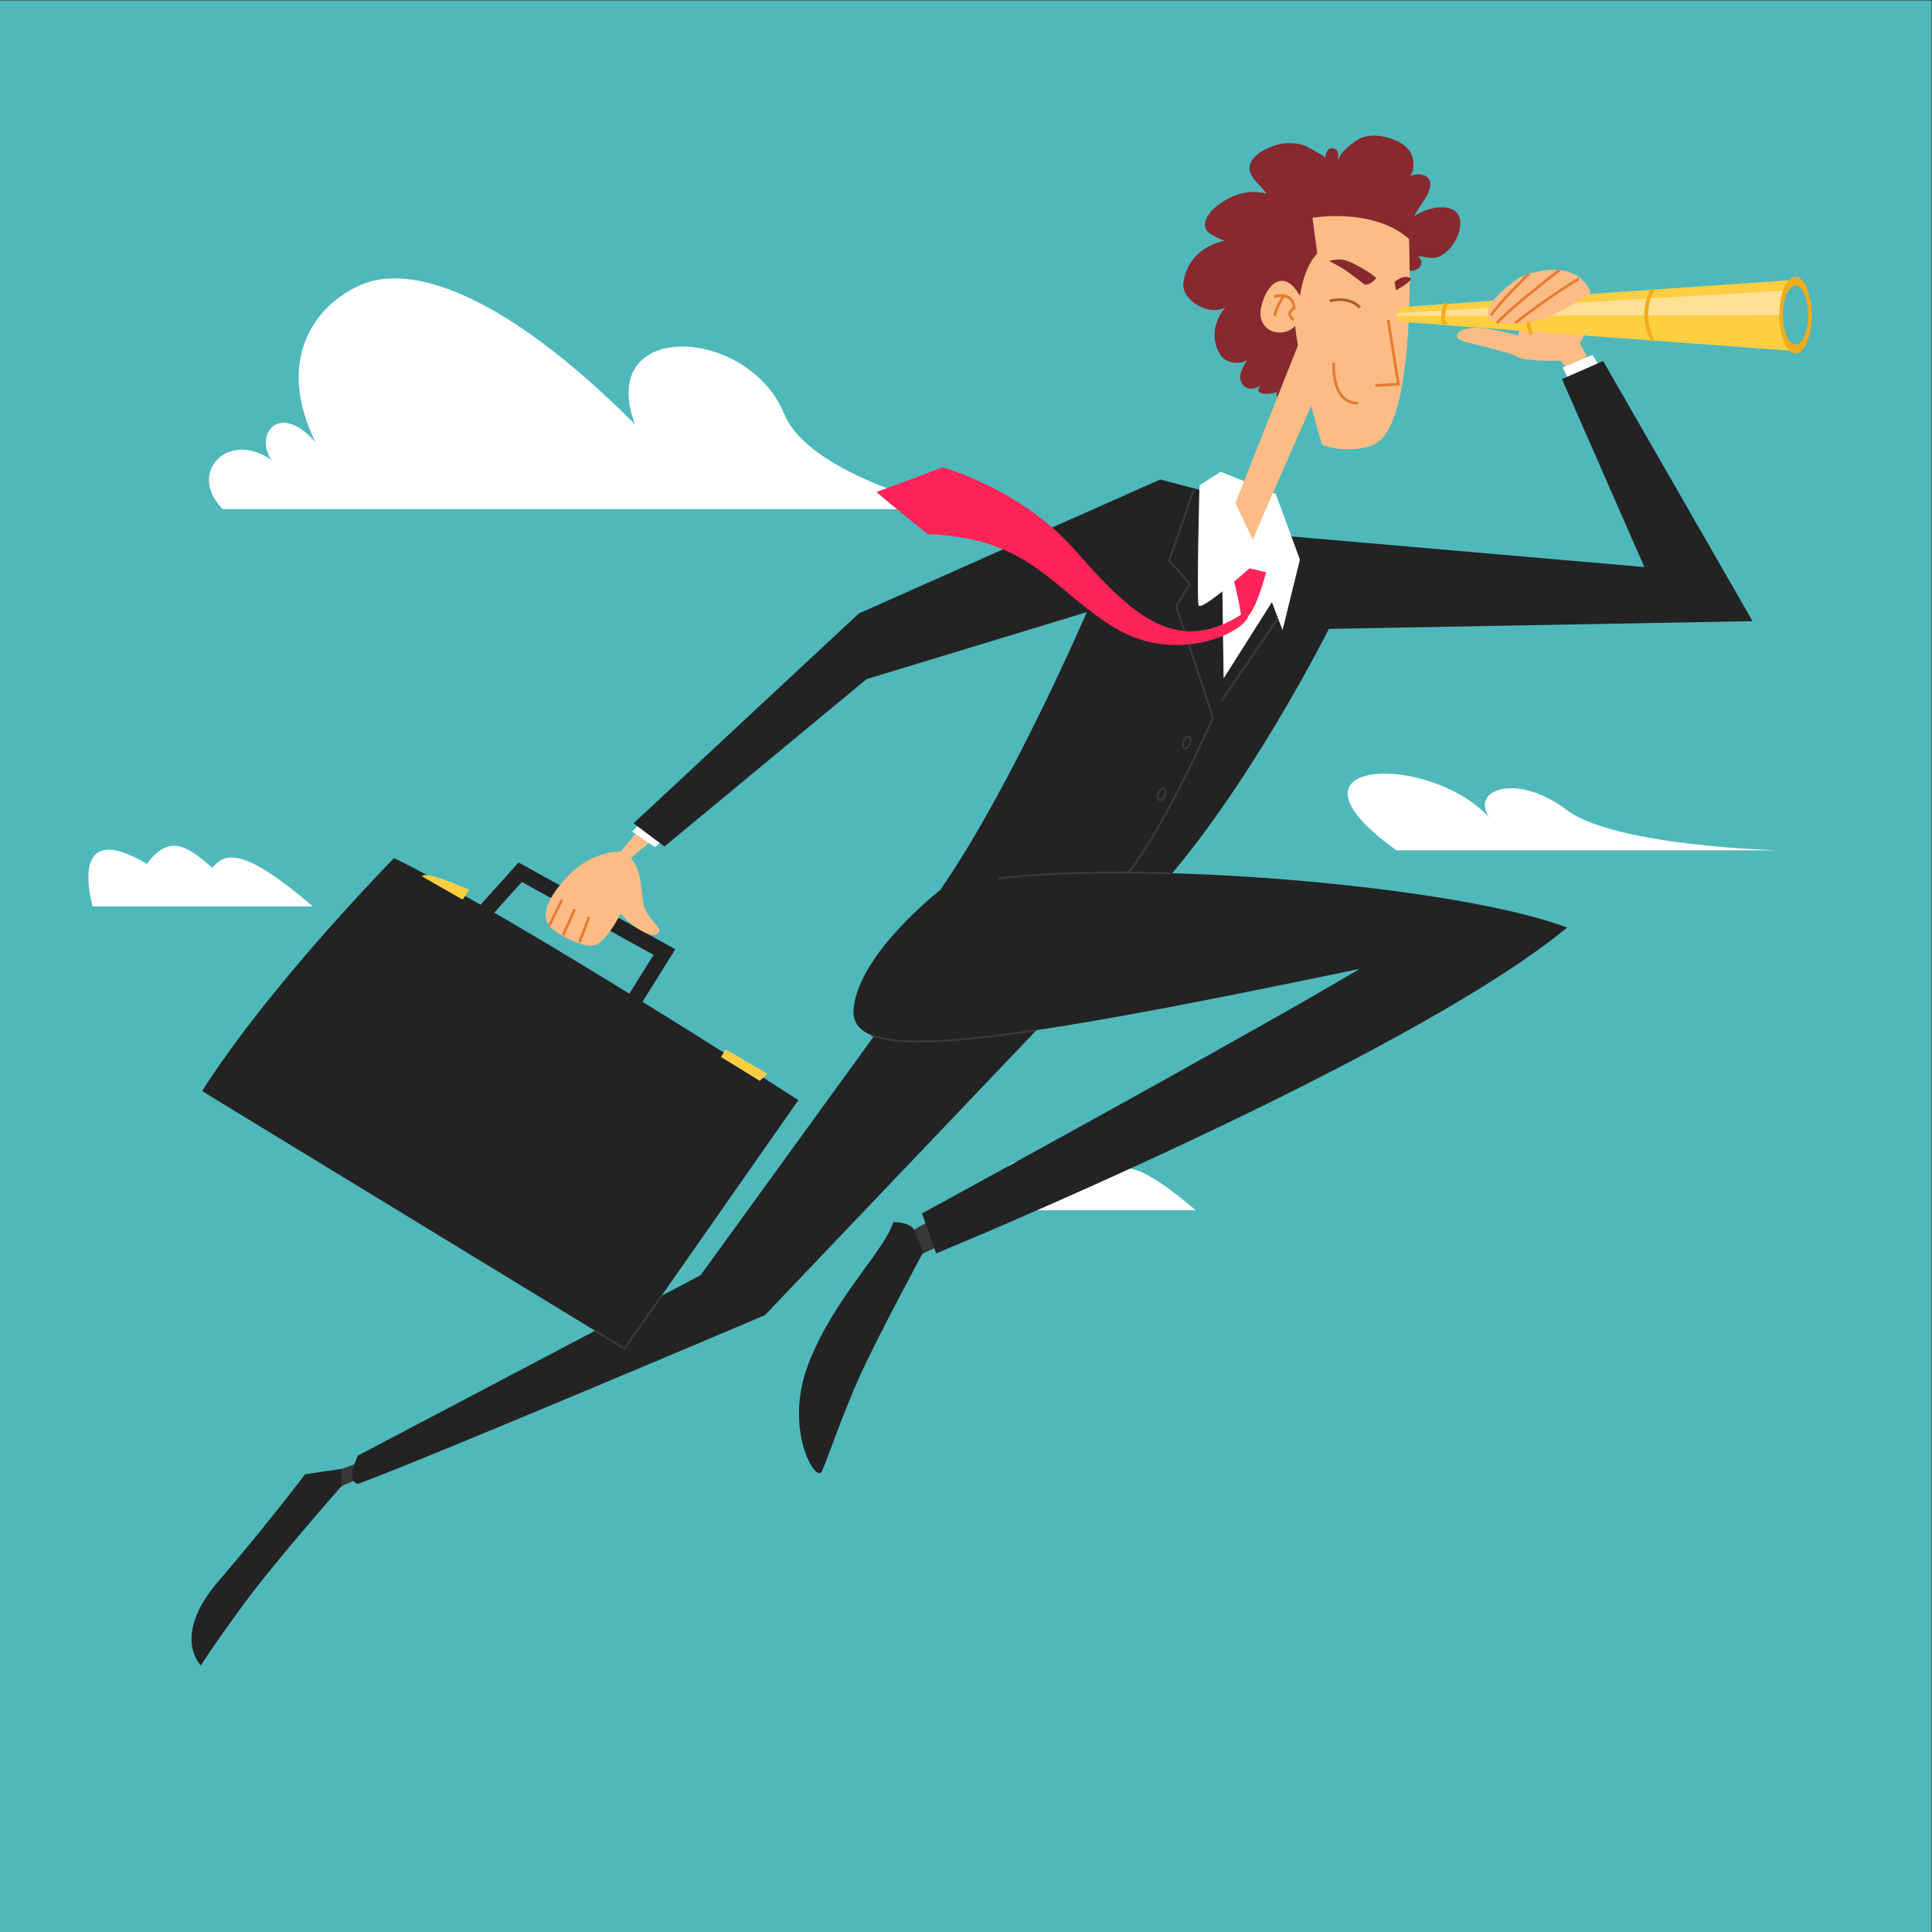 <?xml version="1.0" encoding="UTF-8" standalone="no"?>
<!-- Created with Inkscape (http://www.inkscape.org/) -->

<svg
   xmlns:dc="http://purl.org/dc/elements/1.1/"
   xmlns:cc="http://creativecommons.org/ns#"
   xmlns:rdf="http://www.w3.org/1999/02/22-rdf-syntax-ns#"
   xmlns:svg="http://www.w3.org/2000/svg"
   xmlns="http://www.w3.org/2000/svg"
   xmlns:sodipodi="http://sodipodi.sourceforge.net/DTD/sodipodi-0.dtd"
   xmlns:inkscape="http://www.inkscape.org/namespaces/inkscape"
   version="1.1"
   id="svg10"
   xml:space="preserve"
   width="666.667"
   height="666.667"
   viewBox="0 0 666.667 666.667"
   sodipodi:docname="vision.svg"
   inkscape:version="0.92.4 (5da689c313, 2019-01-14)"><rect x="0" y="0" width="666.667" height="666.667" fill="#333333" stroke="none"/><defs
     id="defs14"><clipPath
       clipPathUnits="userSpaceOnUse"
       id="clipPath28"><path
         d="M 0,500 H 500 V 0 H 0 Z"
         id="path26"
         inkscape:connector-curvature="0" /></clipPath><clipPath
       clipPathUnits="userSpaceOnUse"
       id="clipPath252"><path
         d="M 0,500 H 500 V 0 H 0 Z"
         id="path250"
         inkscape:connector-curvature="0" /></clipPath><clipPath
       clipPathUnits="userSpaceOnUse"
       id="clipPath264"><path
         d="M 0,500 H 500 V 0 H 0 Z"
         id="path262"
         inkscape:connector-curvature="0" /></clipPath></defs><sodipodi:namedview
     pagecolor="#ffffff"
     bordercolor="#666666"
     borderopacity="1"
     objecttolerance="10"
     gridtolerance="10"
     guidetolerance="10"
     inkscape:pageopacity="0"
     inkscape:pageshadow="2"
     inkscape:window-width="1366"
     inkscape:window-height="715"
     id="namedview12"
     showgrid="false"
     inkscape:zoom="0.81899998"
     inkscape:cx="333.33334"
     inkscape:cy="333.33334"
     inkscape:window-x="-8"
     inkscape:window-y="-8"
     inkscape:window-maximized="1"
     inkscape:current-layer="g18" /><g
     id="g18"
     inkscape:groupmode="layer"
     inkscape:label="455044-PFM90E-651"
     transform="matrix(1.333,0,0,-1.333,0,666.667)"><path
       d="M 0,0 H 500 V 500 H 0 Z"
       style="fill:#4fb8bb;fill-opacity:1;fill-rule:nonzero;stroke:none"
       id="path20"
       inkscape:connector-curvature="0" /><g
       id="g22"><g
         id="g24"
         clip-path="url(#clipPath28)"><g
           id="g30"
           transform="translate(57.666,368.334)"><path
             d="m 0,0 h 189.333 c 0,0 -37.279,8.345 -44,24.667 C 136,47.333 96.667,49.333 106.667,22 72,56.667 50.667,61.333 40,59.333 c -10.667,-2 -28.667,-16 -16,-42 C 14.667,28 8,19.333 12.667,12.667 1.333,20.667 -9.333,9.333 0,0"
             style="fill:#ffffff;fill-opacity:1;fill-rule:nonzero;stroke:none"
             id="path32"
             inkscape:connector-curvature="0" /></g><g
           id="g34"
           transform="translate(81,265.5)"><path
             d="m 0,0 h -57 c 0,0 -7,23.5 14,11 6,8 10.5,4.5 17,-1 3.5,4.5 9,4.5 26,-10"
             style="fill:#ffffff;fill-opacity:1;fill-rule:nonzero;stroke:none"
             id="path36"
             inkscape:connector-curvature="0" /></g><g
           id="g38"
           transform="translate(361.5,280)"><path
             d="M 0,0 H 99 C 99,0 56.5,1 44,10.5 31.5,20 19,16 24,8.5 8.5,25.5 -33.5,24 0,0"
             style="fill:#ffffff;fill-opacity:1;fill-rule:nonzero;stroke:none"
             id="path40"
             inkscape:connector-curvature="0" /></g><g
           id="g42"
           transform="translate(309.528,186.833)"><path
             d="m 0,0 h -49.019 c 0,0 -6.019,20.21 12.04,9.46 5.16,6.88 9.03,3.87 14.62,-0.86 3.009,3.87 7.74,3.87 22.359,-8.6"
             style="fill:#ffffff;fill-opacity:1;fill-rule:nonzero;stroke:none"
             id="path44"
             inkscape:connector-curvature="0" /></g><g
           id="g46"
           transform="translate(125.666,264.334)"><path
             d="M 0,0 9,10 46.333,-10.667 38,-24"
             style="fill:none;stroke:#232323;stroke-width:4;stroke-linecap:butt;stroke-linejoin:miter;stroke-miterlimit:10;stroke-dasharray:none;stroke-opacity:1"
             id="path48"
             inkscape:connector-curvature="0" /></g><g
           id="g50"
           transform="translate(164.833,284.666)"><path
             d="m 0,0 -4.167,-5 c 0,0 -7.5,0.333 -13.833,-6.5 -6.333,-6.833 -6.333,-10.5 -4.667,-12.667 1.667,-2.166 9.334,-6.333 12.334,-4.833 3,1.5 6.166,8 6.166,8 0,0 1.667,-2.167 4.834,-4.167 3.166,-2 4.666,-1.5 5.166,-0.5 0.5,1 -3.166,3.5 -4,6.834 C 1,-15.5 1.5,-10.167 -1.5,-6.667 2,-3.5 4.833,-1.5 4.833,-1.5 Z"
             style="fill:#fcbc86;fill-opacity:1;fill-rule:nonzero;stroke:none"
             id="path52"
             inkscape:connector-curvature="0" /></g><g
           id="g54"
           transform="translate(165.667,287)"><path
             d="m 0,0 -2,-2.167 5.833,-4 L 6.667,-4 Z"
             style="fill:#ffffff;fill-opacity:1;fill-rule:nonzero;stroke:none"
             id="path56"
             inkscape:connector-curvature="0" /></g><g
           id="g58"
           transform="translate(411.25,407)"><path
             d="m 0,0 -2.25,4.25 c 0,0 2.75,4.75 2.75,7.5 0,2.75 -18,-1.75 -18,-1.75 l -0.75,-3.75 c 0,0 -7.75,2.25 -11.75,2 -4,-0.25 -5.75,-2.5 -2.25,-3.5 3.5,-1 11.75,-2.75 13.75,-4 2,-1.25 11.25,-1 11.25,-1 l 3,-3.75 z"
             style="fill:#fcbc86;fill-opacity:1;fill-rule:nonzero;stroke:none"
             id="path60"
             inkscape:connector-curvature="0" /></g><g
           id="g62"
           transform="translate(415,403.75)"><path
             d="m 0,0 -2.75,4.5 -7.75,-3.25 2.5,-5 z"
             style="fill:#ffffff;fill-opacity:1;fill-rule:nonzero;stroke:none"
             id="path64"
             inkscape:connector-curvature="0" /></g><g
           id="g66"
           transform="translate(329.667,361.666)"><path
             d="M 0,0 96,-8.333 74.666,40.333 85.333,45 124,-22.333 l -109.667,-2 c 0,0 -21,-42 -45,-68.334 -30.667,3 -34.667,6 -55.666,0.667 18.333,26.333 37.999,72 37.999,72 l -56.999,-17.333 -52.334,-43.334 -8,6 58.334,54.334 77.999,34.666 14,-3.666 z"
             style="fill:#232323;fill-opacity:1;fill-rule:nonzero;stroke:none"
             id="path68"
             inkscape:connector-curvature="0" /></g><g
           id="g70"
           transform="translate(331.333,340.834)"><path
             d="M 0,0 -15.166,-22.167"
             style="fill:none;stroke:#3a3a3a;stroke-width:0.5;stroke-linecap:butt;stroke-linejoin:miter;stroke-miterlimit:10;stroke-dasharray:none;stroke-opacity:1"
             id="path72"
             inkscape:connector-curvature="0" /></g><g
           id="g74"
           transform="translate(309,373.334)"><path
             d="m 0,0 -6.333,-18.333 5.333,-6 -3.5,-5.834 L 5,-59 c 0,0 -13.667,-31.333 -23.667,-42.167"
             style="fill:none;stroke:#3a3a3a;stroke-width:0.5;stroke-linecap:butt;stroke-linejoin:miter;stroke-miterlimit:10;stroke-dasharray:none;stroke-opacity:1"
             id="path76"
             inkscape:connector-curvature="0" /></g><g
           id="g78"
           transform="translate(316,378)"><path
             d="m 0,0 14.25,-5.75 6.25,-17 L 16,-41 13.25,-33.75 0.75,-53.5 Z"
             style="fill:#ffffff;fill-opacity:1;fill-rule:nonzero;stroke:none"
             id="path80"
             inkscape:connector-curvature="0" /></g><g
           id="g82"
           transform="translate(362.667,431.834)"><path
             d="m 0,0 c 0.888,-1.286 2.43,-2.279 3.954,-1.512 1.643,0.827 1.721,2.5 0.397,3.478 1.881,0.013 3.568,-0.932 5.482,-0.103 2.88,1.247 5.214,4.89 5.486,7.899 0.62,6.824 -8.136,5.272 -11.846,2.611 0.922,2.466 5.389,6.672 3.771,9.549 -0.924,1.643 -4.637,1.637 -5.571,0.115 2.095,1.571 1.901,5.157 0.57,7.143 -1.623,2.42 -5.389,3.713 -8.206,3.953 -2.189,0.186 -4.282,-0.194 -6.064,-1.527 -1.775,-1.327 -3.693,-2.85 -4.394,-5.052 0.1,1.106 0.619,2.525 -0.716,3.163 -1.753,0.839 -2.378,-0.993 -2.434,-2.297 0.017,0.415 -3.854,2.367 -4.384,2.698 -1.702,1.061 -4.164,1.203 -6.108,1.064 -2.702,-0.194 -7.293,-2.123 -8.687,-4.68 -1.874,-3.436 2.372,-5.909 3.906,-8.314 -4.769,1.26 -9.598,-0.459 -13.298,-3.613 -1.597,-1.362 -3.545,-3.988 -2.038,-6.07 0.701,-0.97 3.621,-2.276 4.544,-2.497 -5.614,-1.224 -9.876,-4.995 -10.672,-10.865 -0.641,-4.728 6.87,-8.853 10.83,-6.387 -2.913,-3.516 -3.888,-8.329 -1.265,-12.347 1.386,-2.122 4.961,-2.709 7.071,-1.252 -1.278,-1.661 -2.861,-4.479 -1.241,-6.491 1.257,-1.562 3.374,-1.132 4.69,-0.013 -2.578,-2.783 2.475,-2.581 4.022,-1.834 -0.099,-2.11 1.132,-2.929 3.144,-2.188 3.246,1.197 5.238,5.357 5.605,8.532 0.425,3.666 0.341,7.357 0.652,11.03 0.303,3.566 1.683,5.932 5.353,5.891 3.554,-0.039 6.227,0.031 7.033,4.229 0.305,1.594 -1.004,5.843 0.327,6.764 2.025,1.402 7.001,-3.033 7.115,-0.103 C -1.277,1.273 -0.921,-0.83 0,0"
             style="fill:#87292e;fill-opacity:1;fill-rule:nonzero;stroke:none"
             id="path84"
             inkscape:connector-curvature="0" /></g><g
           id="g86"
           transform="translate(336.5,412)"><path
             d="m 0,0 -18.75,-47.25 c 0,0 5,-9.25 5,-8.25 0,1 18,41.5 18,41.5 z"
             style="fill:#fcbc86;fill-opacity:1;fill-rule:nonzero;stroke:none"
             id="path88"
             inkscape:connector-curvature="0" /></g><g
           id="g90"
           transform="translate(364.75,438.25)"><path
             d="m 0,0 c 0,0 0.5,-13.75 -0.25,-24.25 -0.75,-10.5 -2.5,-27 -9.5,-29.25 -7,-2.25 -12.75,0.25 -12.75,0.25 0,0 -5.5,17.5 -7,30.75 -3.25,-3.5 -10.25,-1.5 -8.75,5 1.5,6.5 6.25,9.75 10,2.75 1.25,8.25 4.5,11 4.5,11 L -25,5.5 c 0,0 15.75,2.75 25,-5.5"
             style="fill:#fcbc86;fill-opacity:1;fill-rule:nonzero;stroke:none"
             id="path92"
             inkscape:connector-curvature="0" /></g><g
           id="g94"
           transform="translate(359.333,417.334)"><path
             d="m 0,0 2.667,-16.667 -6,-0.333"
             style="fill:none;stroke:#e57b33;stroke-width:0.7;stroke-linecap:butt;stroke-linejoin:miter;stroke-miterlimit:10;stroke-dasharray:none;stroke-opacity:1"
             id="path96"
             inkscape:connector-curvature="0" /></g><g
           id="g98"
           transform="translate(345.25,406.25)"><path
             d="M 0,0 C 0,0 -0.75,-10.5 6.25,-10.5"
             style="fill:none;stroke:#e57b33;stroke-width:0.7;stroke-linecap:butt;stroke-linejoin:miter;stroke-miterlimit:10;stroke-dasharray:none;stroke-opacity:1"
             id="path100"
             inkscape:connector-curvature="0" /></g><g
           id="g102"
           transform="translate(352,420.5)"><path
             d="M 0,0 C 0,0 -2.25,3 -7.75,1.75"
             style="fill:none;stroke:#ad5a23;stroke-width:0.7;stroke-linecap:butt;stroke-linejoin:miter;stroke-miterlimit:10;stroke-dasharray:none;stroke-opacity:1"
             id="path104"
             inkscape:connector-curvature="0" /></g><g
           id="g106"
           transform="translate(353.356,426.385)"><path
             d="M 0,0 C 0,0 1.387,-0.106 2.933,1.76 1.227,3.359 -3.306,5.918 -5.225,6.398 -7.145,6.878 -9.33,6.185 -9.33,6.185 c 0,0 2.825,-1.386 4.425,-2.506 C -3.306,2.56 0,0 0,0"
             style="fill:#87292e;fill-opacity:1;fill-rule:nonzero;stroke:none"
             id="path108"
             inkscape:connector-curvature="0" /></g><g
           id="g110"
           transform="translate(327.75,352)"><path
             d="m 0,0 c 0,0 -2.125,-8.5 -4.625,-11.375 -0.875,-4 -18.625,-13 -35,-2.75 -16.375,10.25 -21.375,22.875 -48,24 -8.75,7 -13.25,10.875 -13.25,10.875 l 17.125,6.375 c 0,0 20.125,-5.375 34.125,-21.25 14,-15.875 25.75,-28 43.125,-16.875 -1.125,7.25 -3.125,13.25 -3.125,13.25 z"
             style="fill:#ff2458;fill-opacity:1;fill-rule:nonzero;stroke:none"
             id="path112"
             inkscape:connector-curvature="0" /></g><g
           id="g114"
           transform="translate(316,378)"><path
             d="m 0,0 10.5,-22.25 c 0,0 -15.75,-14.5 -16.25,-12.25 -0.5,2.25 0.25,31 0.25,31 z"
             style="fill:#ffffff;fill-opacity:1;fill-rule:nonzero;stroke:none"
             id="path116"
             inkscape:connector-curvature="0" /></g><g
           id="g118"
           transform="translate(242.125,177.125)"><path
             d="m 0,0 -3.75,-1.75 -2.5,6 5.25,3 z"
             style="fill:#383838;fill-opacity:1;fill-rule:nonzero;stroke:none"
             id="path120"
             inkscape:connector-curvature="0" /></g><g
           id="g122"
           transform="translate(239,176)"><path
             d="m 0,0 c 0,0 -12,-22.25 -16.5,-32.25 -4.5,-10 -8.25,-21.25 -9.75,-24.5 -1.5,-3.25 -10,10.75 -3.5,27.75 6.5,17 19.5,29 22,36.75 C -3.5,7.75 -2.5,6 -2.5,6 Z"
             style="fill:#232323;fill-opacity:1;fill-rule:nonzero;stroke:none"
             id="path124"
             inkscape:connector-curvature="0" /></g><g
           id="g126"
           transform="translate(92.625,121.375)"><path
             d="m 0,0 -4.25,-1.5 c 0,0 -1.5,-2.75 0,-4.5 l 4,1.75 z"
             style="fill:#383838;fill-opacity:1;fill-rule:nonzero;stroke:none"
             id="path128"
             inkscape:connector-curvature="0" /></g><g
           id="g130"
           transform="translate(228,234.333)"><path
             d="M 0,0 -46.667,-64.333 -135.333,-111 c 0,0 -3.334,-6.666 0,-7.333 C -118,-112 -30,-74.666 -30,-74.666 L 44,3 Z"
             style="fill:#232323;fill-opacity:1;fill-rule:nonzero;stroke:none"
             id="path132"
             inkscape:connector-curvature="0" /></g><g
           id="g134"
           transform="translate(243.333,269.666)"><path
             d="m 0,0 c 0,0 -20.667,-16 -22.333,-30.333 -1.667,-14.334 29,-11.334 131,10 C 79,-38 -4.667,-83.667 -4.667,-83.667 L -1,-94 c 0,0 121.667,50 163.333,84.333 C 131,2.333 30.333,10 0,0"
             style="fill:#232323;fill-opacity:1;fill-rule:nonzero;stroke:none"
             id="path136"
             inkscape:connector-curvature="0" /></g><g
           id="g138"
           transform="translate(225.565,232.162)"><path
             d="M 0,0 C 6.325,-2.546 19.573,-2.153 42.412,1.245"
             style="fill:none;stroke:#3a3a3a;stroke-width:0.5;stroke-linecap:butt;stroke-linejoin:miter;stroke-miterlimit:10;stroke-dasharray:none;stroke-opacity:1"
             id="path140"
             inkscape:connector-curvature="0" /></g><g
           id="g142"
           transform="translate(303.01,274.086)"><path
             d="M 0,0 C -16.745,0.471 -32.424,0.091 -44.535,-1.379"
             style="fill:none;stroke:#3a3a3a;stroke-width:0.5;stroke-linecap:butt;stroke-linejoin:miter;stroke-miterlimit:10;stroke-dasharray:none;stroke-opacity:1"
             id="path144"
             inkscape:connector-curvature="0" /></g><g
           id="g146"
           transform="translate(362.47,420.612)"><path
             d="m 0,0 c 0,0 -1.763,-1.763 -0.392,-3.721 9.204,-0.783 102.614,-7.637 102.614,-7.637 L 101.83,7.05 Z"
             style="fill:#ffce43;fill-opacity:1;fill-rule:nonzero;stroke:none"
             id="path148"
             inkscape:connector-curvature="0" /></g><g
           id="g150"
           transform="translate(361.56,418.338)"><path
             d="M 0,0 99.974,0.218 102.272,6.662 0.073,0.737 C 0.019,0.508 -0.012,0.261 0,0"
             style="fill:#ffe094;fill-opacity:1;fill-rule:nonzero;stroke:none"
             id="path152"
             inkscape:connector-curvature="0" /></g><g
           id="g154"
           transform="translate(469,418.556)"><path
             d="m 0,0 c 0,-5.462 -1.885,-9.89 -4.21,-9.89 -2.325,0 -4.211,4.428 -4.211,9.89 0,5.461 1.886,9.889 4.211,9.889 C -1.885,9.889 0,5.461 0,0"
             style="fill:#f4ac1c;fill-opacity:1;fill-rule:nonzero;stroke:none"
             id="path156"
             inkscape:connector-curvature="0" /></g><g
           id="g158"
           transform="translate(468.045,418.556)"><path
             d="m 0,0 c 0,-4.223 -1.457,-7.647 -3.255,-7.647 -1.799,0 -3.256,3.424 -3.256,7.647 0,4.223 1.457,7.646 3.256,7.646 C -1.457,7.646 0,4.223 0,0"
             style="fill:#4fb8bb;fill-opacity:1;fill-rule:nonzero;stroke:none"
             id="path160"
             inkscape:connector-curvature="0" /></g><g
           id="g162"
           transform="translate(88.375,115.375)"><path
             d="m 0,0 c 0,0 -17.125,-19.375 -25.375,-30.625 -8.25,-11.25 -11,-15.75 -11,-15.75 0,0 -7.75,7.5 4.5,21.75 12.25,14.25 22.5,27.75 22.5,27.75 L 0,4.5 Z"
             style="fill:#232323;fill-opacity:1;fill-rule:nonzero;stroke:none"
             id="path164"
             inkscape:connector-curvature="0" /></g><g
           id="g166"
           transform="translate(206.667,215.333)"><path
             d="m 0,0 c 0,0 -72.667,47 -104.667,62.667 -36,-37.333 -49.666,-60.333 -49.666,-60.333 L -45,-64.333 Z"
             style="fill:#232323;fill-opacity:1;fill-rule:nonzero;stroke:none"
             id="path168"
             inkscape:connector-curvature="0" /></g><g
           id="g170"
           transform="translate(153.909,155.731)"><path
             d="M 0,0 7.758,-4.73 17.619,9.367"
             style="fill:none;stroke:#3a3a3a;stroke-width:0.5;stroke-linecap:butt;stroke-linejoin:miter;stroke-miterlimit:10;stroke-dasharray:none;stroke-opacity:1"
             id="path172"
             inkscape:connector-curvature="0" /></g><g
           id="g174"
           transform="translate(361,427.125)"><path
             d="m 0,0 c 0,0 2.5,2.25 4.25,0.875 -0.125,-1 -3.875,-3 -3.875,-3 z"
             style="fill:#87292e;fill-opacity:1;fill-rule:nonzero;stroke:none"
             id="path176"
             inkscape:connector-curvature="0" /></g><g
           id="g178"
           transform="translate(427.833,425.166)"><path
             d="M 0,0 C 0,0 -3.833,-5.833 0,-13.167"
             style="fill:none;stroke:#f4ac1c;stroke-width:1;stroke-linecap:butt;stroke-linejoin:miter;stroke-miterlimit:10;stroke-dasharray:none;stroke-opacity:1"
             id="path180"
             inkscape:connector-curvature="0" /></g><g
           id="g182"
           transform="translate(396.5,422.5)"><path
             d="M 0,0 C 0,0 -2,-5.5 0,-9"
             style="fill:none;stroke:#f4ac1c;stroke-width:1;stroke-linecap:butt;stroke-linejoin:miter;stroke-miterlimit:10;stroke-dasharray:none;stroke-opacity:1"
             id="path184"
             inkscape:connector-curvature="0" /></g><g
           id="g186"
           transform="translate(393.62,428.445)"><path
             d="m 0,0 c 0,0 -7.931,-4.994 -8.519,-9.106 -0.586,-4.112 9.401,-3.525 14.982,-1.469 5.581,2.056 11.75,6.463 11.75,6.463 0,0 -2.938,9.987 -18.213,4.112"
             style="fill:#fcbc86;fill-opacity:1;fill-rule:nonzero;stroke:none"
             id="path188"
             inkscape:connector-curvature="0" /></g><g
           id="g190"
           transform="translate(374.333,421.666)"><path
             d="M 0,0 C 0,0 -1.5,-3.5 -0.333,-5.5"
             style="fill:none;stroke:#f4ac1c;stroke-width:1;stroke-linecap:butt;stroke-linejoin:miter;stroke-miterlimit:10;stroke-dasharray:none;stroke-opacity:1"
             id="path192"
             inkscape:connector-curvature="0" /></g><g
           id="g194"
           transform="translate(308,307.606)"><path
             d="m 0,0 c -0.305,-0.844 -0.921,-1.395 -1.375,-1.231 -0.454,0.164 -0.575,0.982 -0.271,1.826 0.305,0.844 0.921,1.395 1.375,1.231 C 0.185,1.661 0.306,0.844 0,0 Z"
             style="fill:none;stroke:#3a3a3a;stroke-width:0.5;stroke-linecap:butt;stroke-linejoin:miter;stroke-miterlimit:10;stroke-dasharray:none;stroke-opacity:1"
             id="path196"
             inkscape:connector-curvature="0" /></g><g
           id="g198"
           transform="translate(301.5,294.231)"><path
             d="m 0,0 c -0.305,-0.844 -0.921,-1.395 -1.375,-1.231 -0.454,0.164 -0.575,0.982 -0.271,1.826 0.305,0.844 0.921,1.395 1.375,1.231 C 0.185,1.661 0.306,0.844 0,0 Z"
             style="fill:none;stroke:#3a3a3a;stroke-width:0.5;stroke-linecap:butt;stroke-linejoin:miter;stroke-miterlimit:10;stroke-dasharray:none;stroke-opacity:1"
             id="path200"
             inkscape:connector-curvature="0" /></g><g
           id="g202"
           transform="translate(408.75,428)"><path
             d="M 0,0 C 0,0 -8,-4.75 -16.5,-11.5"
             style="fill:none;stroke:#e57b33;stroke-width:0.7;stroke-linecap:butt;stroke-linejoin:miter;stroke-miterlimit:10;stroke-dasharray:none;stroke-opacity:1"
             id="path204"
             inkscape:connector-curvature="0" /></g><g
           id="g206"
           transform="translate(403.75,430.25)"><path
             d="M 0,0 C 0,0 -13,-10 -16.25,-13.75"
             style="fill:none;stroke:#e57b33;stroke-width:0.7;stroke-linecap:butt;stroke-linejoin:miter;stroke-miterlimit:10;stroke-dasharray:none;stroke-opacity:1"
             id="path208"
             inkscape:connector-curvature="0" /></g><g
           id="g210"
           transform="translate(395.75,429.25)"><path
             d="M 0,0 C 0,0 -7.75,-7.5 -9.75,-10.75"
             style="fill:none;stroke:#e57b33;stroke-width:0.7;stroke-linecap:butt;stroke-linejoin:miter;stroke-miterlimit:10;stroke-dasharray:none;stroke-opacity:1"
             id="path212"
             inkscape:connector-curvature="0" /></g><g
           id="g214"
           transform="translate(145.5,267.25)"><path
             d="M 0,0 -3.333,-6.75"
             style="fill:none;stroke:#e57b33;stroke-width:0.7;stroke-linecap:butt;stroke-linejoin:miter;stroke-miterlimit:10;stroke-dasharray:none;stroke-opacity:1"
             id="path216"
             inkscape:connector-curvature="0" /></g><g
           id="g218"
           transform="translate(148.75,264.75)"><path
             d="M 0,0 -3,-6.75"
             style="fill:none;stroke:#e57b33;stroke-width:0.7;stroke-linecap:butt;stroke-linejoin:miter;stroke-miterlimit:10;stroke-dasharray:none;stroke-opacity:1"
             id="path220"
             inkscape:connector-curvature="0" /></g><g
           id="g222"
           transform="translate(152.5,262.75)"><path
             d="M 0,0 -2.5,-6.5"
             style="fill:none;stroke:#e57b33;stroke-width:0.7;stroke-linecap:butt;stroke-linejoin:miter;stroke-miterlimit:10;stroke-dasharray:none;stroke-opacity:1"
             id="path224"
             inkscape:connector-curvature="0" /></g><g
           id="g226"
           transform="translate(329.833,423.334)"><path
             d="M 0,0 C 0,0 4.917,1.583 5.167,-3 3.5,-4 3.834,-5 5,-6"
             style="fill:none;stroke:#e57b33;stroke-width:0.7;stroke-linecap:butt;stroke-linejoin:miter;stroke-miterlimit:10;stroke-dasharray:none;stroke-opacity:1"
             id="path228"
             inkscape:connector-curvature="0" /></g><g
           id="g230"
           transform="translate(332.333,423.5)"><path
             d="M 0,0 C 0,0 -2,-2.667 -2.333,-5.167"
             style="fill:none;stroke:#e57b33;stroke-width:0.7;stroke-linecap:butt;stroke-linejoin:miter;stroke-miterlimit:10;stroke-dasharray:none;stroke-opacity:1"
             id="path232"
             inkscape:connector-curvature="0" /></g><g
           id="g234"
           transform="translate(187.833,228.5)"><path
             d="m 0,0 -1.167,-2 10,-6.167 2,1.834 z"
             style="fill:#ffce43;fill-opacity:1;fill-rule:nonzero;stroke:none"
             id="path236"
             inkscape:connector-curvature="0" /></g><g
           id="g238"
           transform="translate(121.5,269.75)"><path
             d="m 0,0 -1.75,-2.5 -10.5,6 C -11.5,5.25 0,0 0,0"
             style="fill:#ffce43;fill-opacity:1;fill-rule:nonzero;stroke:none"
             id="path240"
             inkscape:connector-curvature="0" /></g></g></g></g></svg>